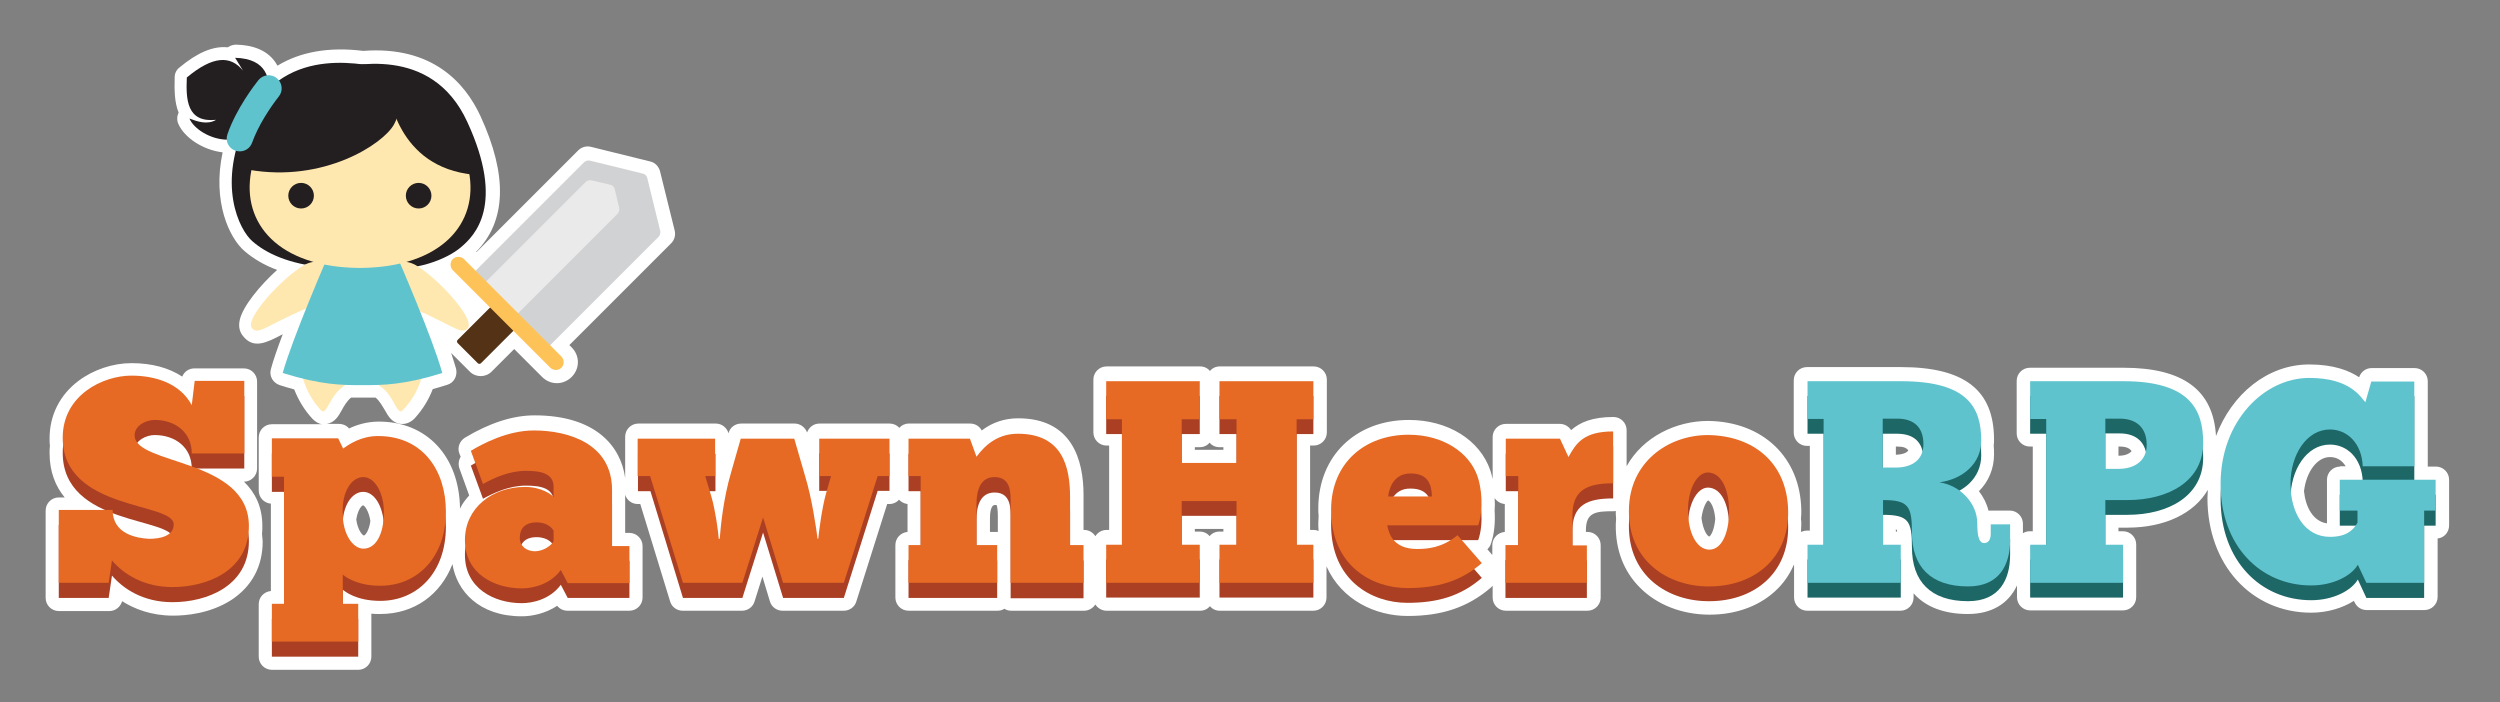 <?xml version="1.0" encoding="utf-8"?>
<!-- Generator: Adobe Illustrator 19.2.1, SVG Export Plug-In . SVG Version: 6.00 Build 0)  -->
<svg version="1.1" id="Layer_1" xmlns="http://www.w3.org/2000/svg" xmlns:xlink="http://www.w3.org/1999/xlink" x="0px" y="0px"
	 viewBox="0 0 761.4 213.8" style="enable-background:new 0 0 761.4 213.8;" xml:space="preserve">
<rect x="0" y="0" width="761.4" height="213.8" fill="#808080" stroke="none"/>
<style type="text/css">
	.st0{fill:#FFFFFF;}
	.st1{fill:#AA3F24;}
	.st2{fill:#1E6767;}
	.st3{fill:#E66924;}
	.st4{fill:#5FC3CE;}
	.st5{fill:#231F20;}
	.st6{fill:#FFE8B0;}
	.st7{fill:#533215;}
	.st8{fill:#D1D2D3;}
	.st9{fill:#EAEAEA;}
	.st10{fill:#FEC358;}
</style>
<g>
	<path class="st0" d="M79.8,162.6c0.1-0.8,0.1-1.6,0.1-2.4c0-5.9-2.2-10.2-5.6-13.5c2.2,0,4-1.8,4-4v-4.5v-17.5v-4.5
		c0-2.2-1.8-4-4-4H59.2c-1.7,0-3.1,1-3.7,2.5c-4.1-2.7-9.3-4.1-15.5-4.1c-5.6,0-11.6,2-16.1,5.4c-5.7,4.3-8.8,10.5-8.8,17.5
		c0,0.8,0,1.6,0.1,2.3c-0.1,0.7-0.1,1.5-0.1,2.2c0,5.7,1.8,10.1,4.6,13.5h-1.8c-2.2,0-4,1.8-4,4v4.5v17.6v4.5c0,2.2,1.8,4,4,4h15.4
		c1.9,0,3.4-1.3,3.9-3c3.6,2.3,8.8,4.4,15.5,4.4c3.9,0,11.3-0.6,17.8-4.8c6.2-4.1,9.5-10.2,9.5-17.8C79.9,164,79.9,163.3,79.8,162.6
		z"/>
	<path class="st0" d="M741.9,142.1h-2.5V142v-21.4v-4.5c0-2.2-1.8-4-4-4h-13.1c-1.8,0-3.3,1.2-3.8,2.8c-3-2-7.7-3.9-15.2-3.9
		c-12.7,0-23.6,9-28.4,21.8c-0.8-14-10-20.8-28.2-20.8h-28.5c-2.2,0-4,1.8-4,4v4.5v7v4.5c0,2.2,1.8,4,4,4h0.9v25.8h-0.9
		c-0.8,0-1.5,0.2-2.1,0.6v-2.9c0-2.2-1.8-4-4-4h-5.9c-0.2,0-0.4,0-0.6,0c-0.5-2.1-1.5-4.1-2.9-5.9c2.9-2.9,4.6-6.8,4.6-11.2
		c0-0.9,0-1.8-0.1-2.7c0.1-0.6,0.1-1.2,0.1-1.8c0-15.1-9-22.1-28.4-22.1h-28.6c-2.2,0-4,1.8-4,4v4.5v7v4.5c0,2.2,1.8,4,4,4h0.9v25.8
		h-0.9c-0.6,0-1.3,0.2-1.8,0.4c0-0.7,0.1-1.5,0.1-2.2c0-0.6,0-1.2-0.1-1.8c0.1-0.9,0.1-1.8,0.1-2.7c-0.3-16-11.7-26.9-28.4-27.1
		c-9.7,0-19.8,4.8-24.8,13.8v-6.5v-4.5c0-2.2-1.8-4-4-4c-6.4,0-10.2,1.6-12.9,4c-0.7-1.1-2-1.9-3.4-1.9h-16.5c-2.2,0-4,1.8-4,4v4.5
		v6.9v1.4c-0.2-1-0.5-1.9-0.7-2.6c-3.2-9.4-13-15.4-24.8-15.4c-16.3,0-27.6,11.1-27.6,26.9c0,0.8,0,1.6,0.1,2.3
		c0,0.7-0.1,1.4-0.1,2.2c0,0.8,0,1.6,0.1,2.4c-0.5-0.2-1-0.3-1.5-0.3h-1.1v-25.7h1.1c2.2,0,4-1.8,4-4v-4.5v-7.1v-4.5
		c0-2.2-1.8-4-4-4h-28.6c-1.2,0-2.3,0.5-3,1.4c-0.7-0.9-1.8-1.4-3-1.4h-28.5c-2.2,0-4,1.8-4,4v4.5v7.1v4.5c0,2.2,1.8,4,4,4h0.8v25.7
		h-0.8c-1.5,0-2.7,0.8-3.4,1.9c-0.7-1.1-1.9-1.9-3.4-1.9H330v-6.2v-4.5c0-10.6-3.5-23.3-19.9-23.3c-4.1,0-7.8,1.2-11.1,3.7
		c-0.7-1.3-2-2.1-3.5-2.1h-18.7c-1.2,0-2.2,0.5-2.9,1.3c-0.7-0.8-1.8-1.3-2.9-1.3h-21.4c-1.8,0-3.2,1.1-3.8,2.7
		c-0.6-1.6-2.1-2.7-3.8-2.7h-16.3c-1.8,0-3.4,1.2-3.8,2.9l0,0.1c-0.5-1.7-2-3-3.9-3h-23.6c-2.2,0-4,1.8-4,4v4.5v6.9v1.2
		c-1.3-9.7-9-19.1-27.6-19.1c-6.6,0-13.7,2.3-21.2,6.8c-1.6,1-2.4,3-1.7,4.8l0.4,1c-0.6,1-0.8,2.3-0.4,3.5l3,8.3
		c-1.1,1.2-2.1,2.5-2.8,4c-0.2-15.9-10.1-26.5-24.7-26.5c-3.7,0-6.8,1-9.1,2.1c-0.7-0.9-1.9-1.4-3.1-1.4h-3.7
		c2.5-0.4,3.6-2.4,4.6-4.2c0.7-1.3,1.6-2.8,2.8-3.8c1.2,0,2.4,0,3.6,0h0.3c1.2,0,2.3,0,3.6,0c1.2,1,2,2.5,2.8,3.8
		c1,1.8,2.2,3.9,4.8,4.2c0.9,0.1,2.6,0,4.2-1.6c2.4-2.6,4.3-5.6,5.6-9c1.4-0.4,2.9-0.8,4.4-1.3c2.1-0.6,3.2-2.8,2.7-4.9
		c-0.4-1.3-0.9-3-1.5-4.8l5.7,5.7c1.8,1.8,4.8,1.8,6.6,0l6.9-6.9l8.5,8.5c1.2,1.2,2.8,1.9,4.5,1.9s3.3-0.7,4.5-1.9
		c1.2-1.2,1.9-2.8,1.9-4.5s-0.7-3.3-1.9-4.5l-0.7-0.7l31-31c1-1,1.4-2.4,1.1-3.8l-4.5-18.2c-0.4-1.4-1.5-2.6-2.9-2.9l-18.2-4.5
		c-1.4-0.3-2.8,0.1-3.8,1.1l-31,31l-0.1-0.1c9.2-9.3,9.7-23.2,1.3-41.4c-4.6-9.9-14.5-21.4-35.7-19.8c-10.4-1.3-19.2,0.3-26.1,4.5
		c-2.7-5-8-6.3-12.6-6.4c-0.9,0-1.8,0.3-2.5,0.8c-0.1,0-0.2,0-0.2,0c-4.3-0.4-9.1,1.6-14.6,6.2c-0.9,0.7-1.4,1.8-1.4,2.9
		c-0.1,3.8-0.1,7.6,1.2,10.8c-0.5,1-0.6,2.3-0.1,3.4c1.8,4.2,7.5,8,13.5,8.7c-3.2,14.9,2,26.1,6.7,30.1c2.7,2.3,6,4.3,9.9,5.7
		c-5.2,4.7-10.5,11.1-11.4,15.3c-0.5,2.3,0.2,3.8,0.9,4.7c3.2,4.3,7.4,2.1,11.8-0.2c0.1-0.1,0.3-0.1,0.4-0.2
		c-1.7,4.5-2.9,8-3.6,10.6c-0.6,2.1,0.6,4.2,2.7,4.9c1.5,0.5,3,0.9,4.4,1.3c1.3,3.3,3.1,6.3,5.6,9c1,1,2,1.5,2.9,1.6H82.8
		c-2.2,0-4,1.8-4,4v4.5v7.2v4.5c0,2.1,1.6,3.8,3.7,4V180c-2.1,0.2-3.7,1.9-3.7,4v4.5v7v4.5c0,2.2,1.8,4,4,4h26.3c2.2,0,4-1.8,4-4
		v-4.5v-7v-1.6c0.8,0.1,1.7,0.1,2.7,0.1c10.4,0,18.4-5.9,22-15.2c1.3,8.1,8,15.9,21.1,15.9c3.3,0,7.3-0.9,10.8-3.2
		c0.8,1,1.9,1.5,3.2,1.5h18.8c2.2,0,4-1.8,4-4v-4.5v-6.7v-4.5c0-2.2-1.8-4-4-4h-1.3v-8.6v-3c0.5,1.6,2,2.8,3.8,2.8h0.8l9.1,29.7
		c0.5,1.7,2.1,2.8,3.8,2.8h18.1c1.7,0,3.3-1.1,3.8-2.8l2.4-7.6l2.3,7.6c0.5,1.7,2.1,2.8,3.8,2.8H257c1.7,0,3.3-1.1,3.8-2.8l9.4-29.7
		h0.7c1.2,0,2.2-0.5,2.9-1.3c0.7,0.7,1.6,1.2,2.6,1.3v8.5c-2.1,0.2-3.7,1.9-3.7,4v4.5v7v4.5c0,2.2,1.8,4,4,4h27.1
		c0.8,0,1.5-0.2,2.1-0.6c0.6,0.4,1.3,0.6,2.1,0.6h22.2c1.4,0,2.7-0.8,3.4-1.9c0.7,1.1,2,1.9,3.4,1.9h28.5c1.2,0,2.3-0.5,3-1.4
		c0.7,0.9,1.8,1.4,3,1.4H400c2.2,0,4-1.8,4-4v-4.5v-5c4.6,10.3,14.9,15.1,24.7,15.1c10.6,0,18.4-2.7,25.3-8.6
		c0.2-0.2,0.4-0.4,0.6-0.6v3.6c0,2.2,1.8,4,4,4h24.9c2.2,0,4-1.8,4-4v-4.5v-7V166c0-2.2-1.8-4-4-4H483v-0.5c0-5.5,3-5.8,8.4-5.8
		c0.2,0,0.5,0,0.7-0.1c0,0.8,0,1.5,0.1,2.3c0,0.6-0.1,1.3-0.1,1.9c-0.1,7.6,2.4,14.2,7.3,19.1c5.2,5.3,12.9,8.3,21.3,8.3
		c8.3,0,15.7-2.8,20.8-8c2.1-2.1,3.7-4.6,4.9-7.3v5.6v4.5c0,2.2,1.8,4,4,4h28.4c2.2,0,4-1.8,4-4v-1.3c3.6,4.1,9.2,6.3,16.5,6.3
		c7.2,0,12.4-3.1,15-8.7v3.6c0,2.2,1.8,4,4,4h28.3c2.2,0,4-1.8,4-4v-4.5v-7.1v-4.5c0-2.2-1.8-4-4-4h-1.4v-1.1h2.7
		c11.5,0,20.4-4.4,24.5-11.5c0,0.1,0,0.2,0,0.3c0,0.7-0.1,1.5-0.1,2.2c0,20.2,13.3,34.9,31.6,34.9c4.9,0,9.5-1.4,13-3.6l0.3,0.6
		c0.7,1.4,2.1,2.2,3.6,2.2h17.6c2.2,0,4-1.8,4-4v-4.5V164c2-0.2,3.5-1.9,3.5-4v-4.5v-4.9v-4.5C745.9,143.9,744.1,142.1,741.9,142.1z
		 M135.4,103.2C135.4,103.2,135.3,103.3,135.4,103.2C135.3,103.2,135.3,103.2,135.4,103.2C135.3,103.2,135.3,103.2,135.4,103.2z
		 M110.8,163.1c-0.6-0.2-1.9-1.9-2.3-4.9c0.3-1.9,0.9-3.2,1.5-3.9c0.3-0.3,0.5-0.4,0.6-0.4c0.6,0.2,1.8,2,2.2,4.8
		C112.4,161.7,111.2,163.1,110.8,163.1z M303.9,162c0,0-0.1,0-0.1,0h-2.3v-4c0-1.6,0.2-4.2,1.5-4.2c0.3,0,0.5,0,0.5,0
		c0.3,0.5,0.4,2.2,0.4,3.2L303.9,162z M372.6,161.9h-1.2c-1.2,0-2.3,0.5-3,1.4c-0.7-0.9-1.8-1.4-3-1.4h-1.5v-0.8h8.7V161.9z
		 M372.6,137h-8.7v-0.8h1.5c1.2,0,2.3-0.5,3-1.4c0.7,0.9,1.8,1.4,3,1.4h1.2V137z M458.4,162c-2.1,0.1-3.9,1.8-3.9,4v3
		c-0.1-0.1-0.1-0.1-0.2-0.2l-1.3-1.5c0.4-0.4,0.8-0.9,1-1.5c1.2-3.3,1.4-7,1.2-10.3c0.1-1.3,0.1-2.5,0-3.8c0.7,1,1.8,1.7,3.1,1.8
		V162z M520.6,163.4c-0.5,0-1.9-1.7-2.4-5.6c0.4-3.1,1.4-4.9,2-5.4c0.8,0.3,1.9,2.1,2.2,5.6C522.1,161.6,521,163.2,520.6,163.4z
		 M577.4,161.9v-0.7c0.2,0.1,0.2,0.1,0.2,0.1c0.1,0.1,0.2,0.3,0.2,0.6H577.4z M577.4,138.5V136h0.4c1.9,0,2.9,0.4,3.4,1.2
		C580.7,137.9,579.6,138.4,577.4,138.5z M645.2,138.8V136h0.4c1.9,0,3,0.5,3.6,1.4C648.4,138.3,647.1,138.8,645.2,138.8z
		 M712.7,142.1c-2.2,0-4,1.8-4,4v4.5v4.9v3.9c-4.2-0.6-6.5-4.9-7-9.8c0.7-5.9,4-10.4,7.9-10.4c2.1,0,3.7,1,4.8,2.8H712.7z"/>
</g>
<path class="st1" d="M17.9,182.1v-22.2h16.4c0,7.4,7.4,8.6,11.1,8.8c3.1,0,7.5-0.7,7.5-4.4c0-6.9-33.8-4-33.8-26.4
	c0-13,12.3-18.9,20.9-18.9c7.4,0,14.9,2.4,18.4,9l0.9-7.4h15.1v22.1H58.4c0-6.5-5.1-10.2-11.3-10.2c-2.5,0-6.1,1.6-6.1,4.7
	c0,9.1,34.8,6.9,34.8,27.6c0,13.7-12.8,18.6-23.3,18.6c-8.9,0-15-4.1-18.4-8.1l-1,6.8H17.9z"/>
<path class="st1" d="M82.8,188.5h3.7v-38.7h-3.7v-11.7H103l1.5,3.1c1.7-1.2,5.4-3.8,10.6-3.8c13.7,0,20.7,10.5,20.7,23
	c0,14-8.7,22.6-20,22.6c-7.3,0-10.8-2.9-11.4-3.4v8.9h4.7V200H82.8V188.5z M110.6,149.8c-3.4,0-6.6,4.3-6.2,11.3
	c0,6,3,10.5,6.3,10.5c3.7,0,6.2-4.3,6.2-11C117,155.3,114.5,149.8,110.6,149.8z"/>
<path class="st1" d="M143.4,141.8c3.5-2.1,11.1-6.2,19.2-6.2c10.5,0,23.8,4,23.8,18.1v17.1h5.3v11.3h-18.8l-2.1-4
	c-3.3,4.5-8.7,5.6-11.9,5.6c-8.4,0-17.3-4.5-17.3-14.7c0-9.9,8.4-16.2,18.3-16.2c5.2,0,8.3,2.5,8.7,3.1v-3.1c0-4-3.6-4.9-8.4-4.9
	c-5.2,0-9.8,2.2-13.1,4L143.4,141.8z M168.6,169.4v-3.3c-0.3-0.4-1.5-2.5-5.2-2.5c-3.5,0-5.1,1.9-5.1,4.7c0,2.5,2,4.1,4.7,4.1
	C165.6,172.3,167.8,170.7,168.6,169.4z"/>
<path class="st1" d="M219.2,168.6c0.3-3.6,1-12,3.6-20.7l2.8-9.8h16.3l3.3,11.4c2.1,6.8,3.4,16,3.8,19.1h0.2
	c0.3-2.8,1.1-9.2,2.4-13.9l1.5-5.2h-3.6v-11.4h21.4v11.4h-3.6L257,182.1h-18.5l-6.1-19.9l-6.3,19.9H208l-9.9-32.5h-3.8v-11.4h23.6
	v11.4h-3l1.9,6.4c1.2,4.2,2,10.1,2.2,12.7H219.2z"/>
<path class="st1" d="M303.8,182.1h-27.1v-11.5h3.7v-21h-3.7v-11.4h18.7l2,5.5c3-4.1,7-7,12.6-7c13.6,0,15.9,10.1,15.9,19.3v14.7h4.1
	v11.5h-22.2v-24c0-3,0.3-8.2-4.9-8.2c-4.5,0-5.5,4.4-5.5,8.2v12.5h6.3V182.1z"/>
<path class="st1" d="M336.9,120.6h28.5v11.6h-5.5v13.3h16.7v-13.3h-5.2v-11.6H400v11.6h-5.1v38.2h5.1v11.6h-28.6v-11.6h5.2v-13.3
	h-16.7v13.3h5.5v11.6h-28.5v-11.6h4.8v-38.2h-4.8V120.6z"/>
<path class="st1" d="M451.3,176c-6.5,5.6-13.5,7.6-22.7,7.6c-10.9,0-23.2-6.9-23.2-23.8c0-14.4,10.4-22.9,23.6-22.9
	c10.5,0,18.5,5.4,21,12.7c1.1,3.1,2,9.8,0.2,14.9h-27.7c0.5,2.4,1.7,7.2,9.1,7.2c3,0,7.6-0.3,12.3-4.2L451.3,176z M422.8,155.8h13.3
	c-0.1-3.3-0.9-7-6.5-7C424.3,148.7,423,153.6,422.8,155.8z"/>
<path class="st1" d="M483.4,182.1h-24.9v-11.5h3.9v-21h-3.8v-11.4h16.5l2.6,5.6c2.3-4.2,4.6-7.8,13.6-7.8v15.8
	c-7.9,0-12.4,2-12.4,9.8v9.1h4.4V182.1z"/>
<path class="st1" d="M496.1,159.9c0.1-14.7,12-22.9,24.1-22.9c13.9,0.2,24.2,8.5,24.4,23.2c0.2,14.6-10.6,22.9-24,22.9
	C508.1,183.2,495.9,175.5,496.1,159.9z M526.6,160.3c0-6.6-2.3-11.7-6.4-11.8c-3.4,0-6.1,5.1-6.1,11.5c0,7.2,2.8,12,6.5,12
	C524.4,171.9,526.6,166.8,526.6,160.3z"/>
<path class="st2" d="M550.4,120.6h28.6c20.4,0,24.4,8.1,24.4,18.1c0,6.9-5.5,11.7-12.7,12.7c6.1,0.9,11.5,6.2,11.5,12.5
	c0,3.8,0.5,6,2.1,6c1.3,0,2-1.1,2-2.8v-2.9h5.9v4.8c0,7.3-3.1,14.1-12.8,14.1c-11.5,0-17.1-6.1-17.1-16.4c0-8-1-9.9-8.8-9.9v13.6
	h5.4v11.6h-28.4v-11.6h4.9v-38.3h-4.9V120.6z M573.4,132V147h4c5.1,0,8.4-2.5,8.4-7.1c0-5.2-2.9-7.8-8-7.8H573.4z"/>
<path class="st2" d="M618.2,120.6h28.5c20.4,0,24.3,8.8,24.3,18.8c0,11.6-10.5,17.4-23.1,17.4h-6.7v13.6h5.4v11.6h-28.3v-11.6h4.9
	v-38.3h-4.9V120.6z M641.2,132v15.3h4c5.1,0,8.6-2.6,8.6-7.3c0-5.2-3.1-8-8.2-8H641.2z"/>
<path class="st2" d="M718.1,176.5c-1.9,3.3-7.4,6.3-14.2,6.3c-15.4,0-27.6-12-27.6-30.9c0-19.2,13.3-32.3,27-32.3
	c12.7,0,15.7,6,17.1,7.4l1.8-6.3h13.1v25.9h-15.7c-0.3-7.1-4.8-11.2-10-11.2c-7.1,0-12,7.7-12,16.5c0,9,4.4,16.2,12,16.2
	c5,0,7.1-2,8.4-4.3v-3.7h-5.4v-9.4h29.2v9.4h-3.5v22h-17.6L718.1,176.5z"/>
<path class="st3" d="M17.9,177.5v-22.2h16.4c0,7.4,7.4,8.6,11.1,8.8c3.1,0,7.5-0.7,7.5-4.4c0-6.9-33.8-4-33.8-26.4
	c0-13,12.3-18.9,20.9-18.9c7.4,0,14.9,2.4,18.4,9l0.9-7.4h15.1v22.1H58.4c0-6.5-5.1-10.2-11.3-10.2c-2.5,0-6.1,1.6-6.1,4.7
	c0,9.1,34.8,6.9,34.8,27.6c0,13.7-12.8,18.6-23.3,18.6c-8.9,0-15-4.1-18.4-8.1l-1,6.8H17.9z"/>
<path class="st3" d="M82.8,183.9h3.7v-38.7h-3.7v-11.7H103l1.5,3.1c1.7-1.2,5.4-3.8,10.6-3.8c13.7,0,20.7,10.5,20.7,23
	c0,14-8.7,22.6-20,22.6c-7.3,0-10.8-2.9-11.4-3.4v8.9h4.7v11.5H82.8V183.9z M110.6,145.3c-3.4,0-6.6,4.3-6.2,11.3
	c0,6,3,10.5,6.3,10.5c3.7,0,6.2-4.3,6.2-11C117,150.8,114.5,145.3,110.6,145.3z"/>
<path class="st3" d="M143.4,137.3c3.5-2.1,11.1-6.2,19.2-6.2c10.5,0,23.8,4,23.8,18.1v17.1h5.3v11.3h-18.8l-2.1-4
	c-3.3,4.5-8.7,5.6-11.9,5.6c-8.4,0-17.3-4.5-17.3-14.7c0-9.9,8.4-16.2,18.3-16.2c5.2,0,8.3,2.5,8.7,3.1v-3.1c0-4-3.6-4.9-8.4-4.9
	c-5.2,0-9.8,2.2-13.1,4L143.4,137.3z M168.6,164.9v-3.3c-0.3-0.4-1.5-2.5-5.2-2.5c-3.5,0-5.1,1.9-5.1,4.7c0,2.5,2,4.1,4.7,4.1
	C165.6,167.8,167.8,166.2,168.6,164.9z"/>
<path class="st3" d="M219.2,164.1c0.3-3.6,1-12,3.6-20.7l2.8-9.8h16.3l3.3,11.4c2.1,6.8,3.4,16,3.8,19.1h0.2
	c0.3-2.8,1.1-9.2,2.4-13.9l1.5-5.2h-3.6v-11.4h21.4V145h-3.6L257,177.5h-18.5l-6.1-19.9l-6.3,19.9H208L198,145h-3.8v-11.4h23.6V145
	h-3l1.9,6.4c1.2,4.2,2,10.1,2.2,12.7H219.2z"/>
<path class="st3" d="M303.8,177.5h-27.1V166h3.7v-21h-3.7v-11.4h18.7l2,5.5c3-4.1,7-7,12.6-7c13.6,0,15.9,10.1,15.9,19.3V166h4.1
	v11.5h-22.2v-24c0-3,0.3-8.2-4.9-8.2c-4.5,0-5.5,4.4-5.5,8.2V166h6.3V177.5z"/>
<path class="st3" d="M336.9,116.1h28.5v11.6h-5.5V141h16.7v-13.3h-5.2v-11.6H400v11.6h-5.1v38.2h5.1v11.6h-28.6v-11.6h5.2v-13.3
	h-16.7v13.3h5.5v11.6h-28.5v-11.6h4.8v-38.2h-4.8V116.1z"/>
<path class="st3" d="M451.3,171.5c-6.5,5.6-13.5,7.6-22.7,7.6c-10.9,0-23.2-6.9-23.2-23.8c0-14.4,10.4-22.9,23.6-22.9
	c10.5,0,18.5,5.4,21,12.7c1.1,3.1,2,9.8,0.2,14.9h-27.7c0.5,2.4,1.7,7.2,9.1,7.2c3,0,7.6-0.3,12.3-4.2L451.3,171.5z M422.8,151.2
	h13.3c-0.1-3.3-0.9-7-6.5-7C424.3,144.2,423,149,422.8,151.2z"/>
<path class="st3" d="M483.4,177.5h-24.9V166h3.9v-21h-3.8v-11.4h16.5l2.6,5.6c2.3-4.2,4.6-7.8,13.6-7.8v15.8c-7.9,0-12.4,2-12.4,9.8
	v9.1h4.4V177.5z"/>
<path class="st3" d="M496.1,155.4c0.1-14.7,12-22.9,24.1-22.9c13.9,0.2,24.2,8.5,24.4,23.2c0.2,14.6-10.6,22.9-24,22.9
	C508.1,178.7,495.9,170.9,496.1,155.4z M526.6,155.7c0-6.6-2.3-11.7-6.4-11.8c-3.4,0-6.1,5.1-6.1,11.5c0,7.2,2.8,12,6.5,12
	C524.4,167.4,526.6,162.3,526.6,155.7z"/>
<path class="st4" d="M550.4,116.1h28.6c20.4,0,24.4,8.1,24.4,18.1c0,6.9-5.5,11.7-12.7,12.7c6.1,0.9,11.5,6.2,11.5,12.5
	c0,3.8,0.5,6,2.1,6c1.3,0,2-1.1,2-2.8v-2.9h5.9v4.8c0,7.3-3.1,14.1-12.8,14.1c-11.5,0-17.1-6.1-17.1-16.4c0-8-1-9.9-8.8-9.9v13.6
	h5.4v11.6h-28.4v-11.6h4.9v-38.3h-4.9V116.1z M573.4,127.5v14.9h4c5.1,0,8.4-2.5,8.4-7.1c0-5.2-2.9-7.8-8-7.8H573.4z"/>
<path class="st4" d="M618.2,116.1h28.5c20.4,0,24.3,8.8,24.3,18.8c0,11.6-10.5,17.4-23.1,17.4h-6.7v13.6h5.4v11.6h-28.3v-11.6h4.9
	v-38.3h-4.9V116.1z M641.2,127.5v15.3h4c5.1,0,8.6-2.6,8.6-7.3c0-5.2-3.1-8-8.2-8H641.2z"/>
<path class="st4" d="M718.1,172c-1.9,3.3-7.4,6.3-14.2,6.3c-15.4,0-27.6-12-27.6-30.9c0-19.2,13.3-32.3,27-32.3
	c12.7,0,15.7,6,17.1,7.4l1.8-6.3h13.1V142h-15.7c-0.3-7.1-4.8-11.2-10-11.2c-7.1,0-12,7.7-12,16.5c0,9,4.4,16.2,12,16.2
	c5,0,7.1-2,8.4-4.3v-3.7h-5.4v-9.4h29.2v9.4h-3.5v22h-17.6L718.1,172z"/>
<path class="st5" d="M91.4,25.7c0-2,5-4.4,10-4.9c5-0.5,29.9-7.6,40.9,16.3c11.7,25.3,2.2,34.7-1.8,38.1c-4,3.5-13.9,7.9-26,6.4
	C112.1,81.6,90.7,71.3,91.4,25.7z"/>
<path class="st5" d="M127.8,25.7c0-2-5-4.4-10-4.9c-5-0.5-30.7-8.4-42.3,15.2c-9.8,20-2.6,34.1,1.4,37.5c4,3.5,10.7,6.9,22.3,8
	C101.6,81.6,128.5,71.3,127.8,25.7z"/>
<path class="st5" d="M82.1,29.2c0-5-0.5-11.3-10.5-11.6c1.1,1.7,1.7,2.8,2.4,3.9c-3.8-4.7-9.2-4.5-17.1,2.1
	c-0.3,6.8,0,13.8,8.9,12.9c-2.6,1.6-5.8,0.5-8.1-0.4C60.2,42.2,77.9,49.5,82.1,29.2z"/>
<path class="st6" d="M100.3,91.2c-18.2,6.6-21.4,11.5-23.6,8.7c-2.2-2.9,9.3-15.3,15.8-19.1c3.1-1.8,7.1-1.5,9.3,1.4
	S103.8,90,100.3,91.2z"/>
<path class="st6" d="M118.9,91.2c18.2,6.6,21.4,11.5,23.6,8.7c2.2-2.9-9.3-15.3-15.8-19.1c-3.1-1.8-7.1-1.5-9.3,1.4
	S115.5,90,118.9,91.2z"/>
<path class="st6" d="M128.7,102.6c-5.6-23.8-5.6-26.7-18.1-26.8v0c0,0-0.1,0-0.1,0c-0.1,0-0.1,0-0.2,0c-0.1,0-0.1,0-0.2,0
	c0,0-0.1,0-0.1,0v0c-12.5,0.1-12.5,3-18.1,26.8c-1.6,6.7-0.4,15.6,5.8,22.3c2.4,2.6,2.7-8.8,12.5-9c9.8,0.1,10.1,11.6,12.5,9
	C129.2,118.2,130.3,109.3,128.7,102.6z"/>
<path class="st4" d="M110.6,117.3c5.9,0,12.3,0,24.1-3.7C131.8,103,121,78.2,121,78.2c-4.4-0.5-7.8-0.1-10.6,1
	c-2.7-1.1-6.2-1.5-10.6-1c0,0-10.8,24.9-13.7,35.4c11.8,3.7,18.2,3.7,24.1,3.7c0,0,0,0,0,0c0.1,0,0.1,0,0.2,0
	S110.5,117.3,110.6,117.3C110.6,117.3,110.6,117.3,110.6,117.3z"/>
<path class="st6" d="M142.8,52.2C139,32,128,25.1,109.9,24.9v0c-0.1,0-0.2,0-0.2,0c-0.1,0-0.2,0-0.2,0v0
	C91.2,25.1,80.3,32,76.5,52.2c-3,15.9,8.4,29.2,32.9,29.4v0c0.1,0,0.2,0,0.2,0c0.1,0,0.2,0,0.2,0v0
	C134.4,81.4,145.9,68.1,142.8,52.2z"/>
<circle class="st5" cx="91.7" cy="59.6" r="3.9"/>
<circle class="st5" cx="127.5" cy="59.6" r="3.9"/>
<path class="st5" d="M117.5,22.5c4,1.5,5.8,9.4,2.5,15.4S98.6,55.7,75.8,51.7c0.8-9.2,3-21.9,16.3-26.5S115,21.6,117.5,22.5z"/>
<path class="st5" d="M117.7,24.1c0.5,4.8,3.3,26.9,26.6,29.1C142.6,43.1,138.3,21.5,117.7,24.1z"/>
<path class="st4" d="M73,46.1c-0.4,0-0.9-0.1-1.3-0.2c-2.1-0.7-3.2-3-2.4-5.1c2.7-7.8,8.3-15,9.4-16.4c1.4-1.7,3.9-2,5.6-0.6
	c1.7,1.4,2,3.9,0.6,5.6c-2.6,3.3-6.3,8.9-8.1,14C76.2,45.1,74.7,46.1,73,46.1z"/>
<path class="st7" d="M169.5,87.6l-23,23c-0.3,0.3-0.7,0.3-1,0l-6.1-6.1c-0.3-0.3-0.3-0.7,0-1l23-23c0.3-0.3,0.7-0.3,1,0l6.1,6.1
	C169.8,86.9,169.8,87.3,169.5,87.6z"/>
<g>
	<path class="st8" d="M201.1,70.4c0.1,0.5-0.1,1.3-0.5,1.7l-34.1,34.1c-0.4,0.4-1,0.4-1.4,0l-21.3-21.3c-0.4-0.4-0.4-1,0-1.4
		l34.1-34.1c0.4-0.4,1.1-0.6,1.7-0.5l16.3,4c0.5,0.1,1.1,0.7,1.2,1.2L201.1,70.4z"/>
</g>
<g>
	<path class="st9" d="M188.6,63.4c0.1,0.5-0.1,1.3-0.5,1.7l-31,31c-0.4,0.4-1,0.4-1.4,0l-8.3-8.3c-0.4-0.4-0.4-1,0-1.4l31-31
		c0.4-0.4,1.1-0.6,1.7-0.5l5.9,1.4c0.5,0.1,1.1,0.7,1.2,1.2L188.6,63.4z"/>
</g>
<path class="st10" d="M141.3,78.9l29.7,29.7c0.9,0.9,0.9,2.5,0,3.4l0,0c-0.9,0.9-2.5,0.9-3.4,0l-29.7-29.7c-0.9-0.9-0.9-2.5,0-3.4v0
	C138.8,78,140.4,78,141.3,78.9z"/>
</svg>
